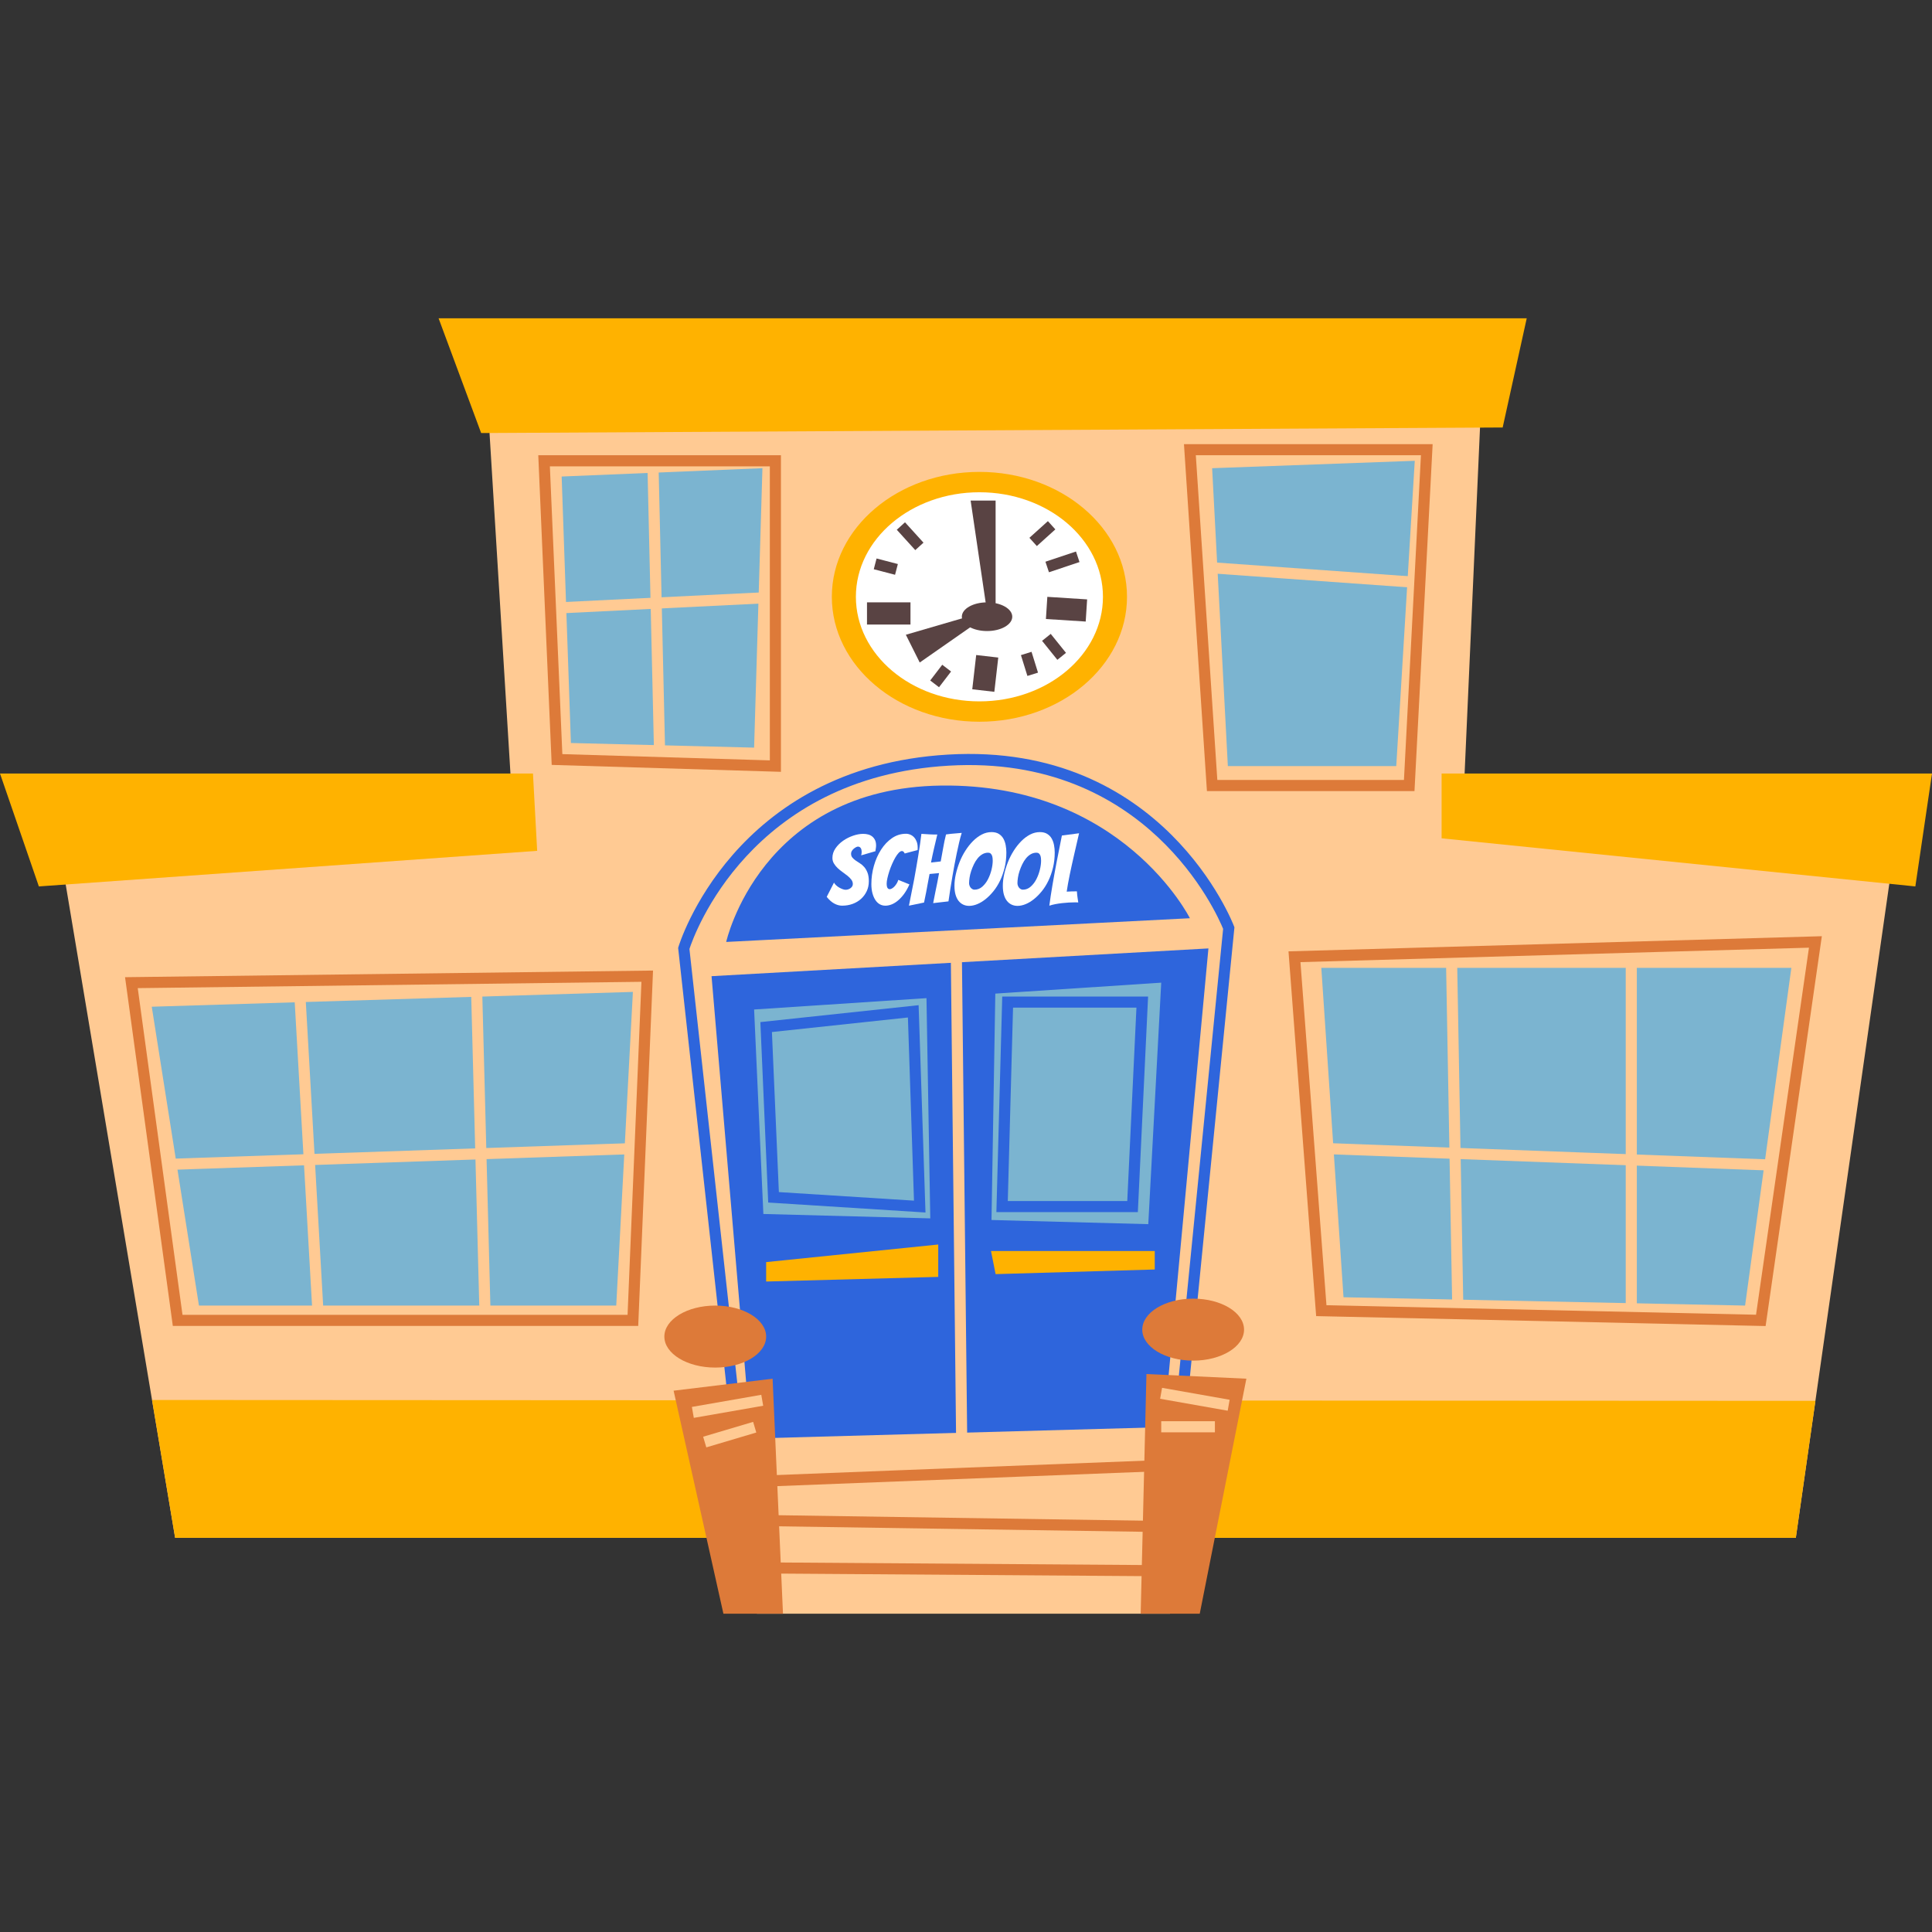 <?xml version="1.0" encoding="UTF-8"?>
<!-- Generator: Adobe Illustrator 27.0.0, SVG Export Plug-In . SVG Version: 6.00 Build 0)  -->
<svg xmlns="http://www.w3.org/2000/svg" xmlns:xlink="http://www.w3.org/1999/xlink" version="1.1" id="Capa_1" x="0px" y="0px" viewBox="0 0 512 512" style="enable-background:new 0 0 512 512;" xml:space="preserve" width="512" height="512">
<rect x="0" y="0" width="512" height="512" fill="#333333" stroke="none"/>
<g>
	<g>
		<polygon style="fill:#FFCA93;" points="503.176,216.771 475.914,407.535 46.409,407.535 15.69,224.127 135.848,214.314     128.977,102.499 392.832,99.556 387.918,209.901   "/>
		<polygon style="fill:#FFB200;" points="40.292,371.011 46.409,407.535 475.914,407.535 481.102,371.241   "/>
		<polygon style="fill:#FFB200;" points="398.223,113.289 127.51,114.76 116.23,84.353 404.598,84.353   "/>
		<polygon style="fill:#FFB200;" points="141.242,204.997 0,204.997 10.3,234.912 142.355,225.48   "/>
		<polygon style="fill:#FFB200;" points="382.039,204.997 382.039,222.161 507.586,234.912 512,204.997   "/>
	</g>
	<path style="fill:#FFB200;" d="M298.668,158.161c0,18.283-17.512,33.104-39.111,33.104c-21.602,0-39.112-14.821-39.112-33.104   c0-18.282,17.51-33.103,39.112-33.103C281.156,125.058,298.668,139.879,298.668,158.161z"/>
	<path style="fill:#FFFFFF;" d="M292.293,158.161c0,15.303-14.656,27.709-32.736,27.709c-18.082,0-32.738-12.406-32.738-27.709   c0-15.303,14.656-27.707,32.738-27.707C277.637,130.454,292.293,142.859,292.293,158.161z"/>
	
		<rect x="344.215" y="117.547" transform="matrix(0.999 -0.039 0.039 0.999 -5.947 13.504)" style="fill:#FFCA93;" width="2.942" height="85.51"/>
	<g>
		<polygon style="fill:#7BB4D0;" points="40.216,266.79 167.724,262.866 163.311,345.992 52.721,345.992   "/>
		
			<rect x="40.179" y="305.165" transform="matrix(0.999 -0.034 0.034 0.999 -10.322 3.76)" style="fill:#FFCA93;" width="131.383" height="2.941"/>
		
			<rect x="80.307" y="258.624" transform="matrix(0.998 -0.057 0.057 0.998 -17.18 5.154)" style="fill:#FFCA93;" width="2.942" height="90.384"/>
		
			<rect x="125.732" y="249.608" transform="matrix(1 -0.026 0.026 1 -7.715 3.398)" style="fill:#FFCA93;" width="2.943" height="99.343"/>
		<path style="fill:#DD7A39;" d="M169.135,351.386H45.798l-12.66-92.421l139.922-1.758L169.135,351.386z M48.364,348.444h117.948    l3.677-88.256l-133.485,1.677L48.364,348.444z"/>
	</g>
	<g>
		<polygon style="fill:#2E65DC;" points="307.738,385.472 199.602,388.169 188.567,258.698 320.246,251.342   "/>
		<polygon style="fill:#7BB4D0;" points="199.847,267.525 307.738,260.415 304.307,324.414 202.3,321.717   "/>
		<polygon style="fill:#2E65DC;" points="245.456,260.415 263.846,258.698 262.621,331.524 246.683,331.524   "/>
		<path style="fill:#2E65DC;" d="M315.332,243.341l-122.885,6.284c0,0,9.038-40.852,57.032-41.442    C297.469,207.594,315.332,243.341,315.332,243.341z"/>
		
			<rect x="252.691" y="251.338" transform="matrix(1 -0.011 0.011 1 -3.506 2.837)" style="fill:#FFCA93;" width="2.942" height="132.666"/>
		<path style="fill:#2E65DC;" d="M301.541,321.226h-37.488l1.551-57.133h38.652L301.541,321.226z M267.076,318.284h31.66    l2.434-51.249h-32.703L267.076,318.284z"/>
		<path style="fill:#2E65DC;" d="M245.264,321.325l-41.68-2.641l-2.078-47.817l41.936-4.484L245.264,321.325z M206.409,315.915    l35.806,2.269l-1.609-48.538l-36.04,3.854L206.409,315.915z"/>
		<polygon style="fill:#FFB200;" points="203.036,334.468 248.643,329.809 248.643,338.391 203.036,339.618   "/>
		<polygon style="fill:#FFB200;" points="263.846,337.656 262.621,331.524 306.023,331.524 306.023,336.429   "/>
		<path style="fill:#2E65DC;" d="M194.956,389.434l-15.24-138.222l0.081-0.279c0.138-0.477,14.437-47.628,71.457-50.961    c57.072-3.359,75.584,44.977,75.765,45.465l0.117,0.317L312.998,388.46l-2.928-0.289l14.07-142.014    c-1.639-4.017-20.201-46.323-72.712-43.247c-52.695,3.08-67.503,44.836-68.721,48.579l15.173,137.623L194.956,389.434z"/>
		<g>
			<path style="fill:#FFFFFF;" d="M229.686,236.178c-0.373,0.789-0.875,1.469-1.508,2.041c-0.633,0.572-1.378,1.014-2.236,1.326     c-0.858,0.312-1.781,0.468-2.769,0.468c-0.693,0-1.387-0.186-2.079-0.559c-0.694-0.373-1.361-0.966-2.003-1.781l1.924-3.77     c0.121,0.226,0.303,0.455,0.546,0.689c0.243,0.234,0.516,0.438,0.819,0.611c0.303,0.173,0.606,0.316,0.91,0.429     c0.303,0.113,0.576,0.169,0.819,0.169c0.208,0,0.425-0.034,0.65-0.104c0.225-0.069,0.433-0.173,0.624-0.312     c0.191-0.138,0.342-0.299,0.455-0.481c0.113-0.182,0.169-0.394,0.169-0.637c0-0.416-0.134-0.802-0.403-1.157     c-0.269-0.355-0.602-0.693-1.001-1.014c-0.399-0.321-0.832-0.646-1.3-0.975c-0.468-0.329-0.897-0.676-1.287-1.04     c-0.39-0.364-0.724-0.771-1.001-1.222c-0.277-0.45-0.416-0.953-0.416-1.508c0-0.901,0.269-1.742,0.806-2.522     c0.537-0.78,1.209-1.452,2.015-2.015c0.806-0.563,1.686-1.009,2.639-1.339c0.953-0.329,1.854-0.494,2.704-0.494     c0.468,0,0.91,0.057,1.326,0.169c0.416,0.113,0.776,0.295,1.079,0.546c0.303,0.251,0.546,0.568,0.728,0.949     c0.182,0.381,0.273,0.858,0.273,1.43c0,0.243-0.022,0.485-0.065,0.728c-0.043,0.243-0.082,0.503-0.117,0.78l-3.77,1.092     c0.035-0.138,0.065-0.277,0.091-0.416c0.026-0.138,0.039-0.277,0.039-0.416c0-0.52-0.091-0.897-0.273-1.131     c-0.182-0.234-0.421-0.351-0.715-0.351c-0.139,0-0.308,0.052-0.507,0.156c-0.2,0.104-0.399,0.238-0.598,0.403     c-0.199,0.165-0.368,0.36-0.507,0.585c-0.139,0.226-0.208,0.468-0.208,0.728c0,0.416,0.117,0.763,0.351,1.04     c0.234,0.277,0.524,0.538,0.871,0.78c0.346,0.243,0.723,0.49,1.131,0.741c0.407,0.251,0.784,0.577,1.131,0.975     c0.347,0.399,0.637,0.897,0.871,1.495c0.234,0.598,0.351,1.357,0.351,2.275C230.246,234.51,230.059,235.39,229.686,236.178z"/>
			<path style="fill:#FFFFFF;" d="M239.618,236.855c-0.511,0.702-1.049,1.292-1.612,1.768c-0.563,0.477-1.131,0.828-1.703,1.053     c-0.572,0.226-1.127,0.338-1.664,0.338c-0.538,0-1.027-0.121-1.469-0.364c-0.442-0.243-0.828-0.606-1.157-1.092     c-0.33-0.485-0.594-1.083-0.793-1.794c-0.2-0.711-0.299-1.543-0.299-2.496c0-1.629,0.225-3.237,0.676-4.823     c0.451-1.586,1.083-3.011,1.898-4.277c0.814-1.265,1.781-2.284,2.899-3.055c1.118-0.771,2.353-1.157,3.705-1.157     c0.416,0,0.814,0.087,1.196,0.26c0.381,0.174,0.711,0.416,0.988,0.728c0.277,0.312,0.498,0.694,0.663,1.144     c0.165,0.451,0.247,0.954,0.247,1.508c0,0.104,0,0.212,0,0.325c0,0.113-0.009,0.23-0.026,0.351l-3.406,0.91     c-0.208-0.433-0.451-0.65-0.728-0.65c-0.277,0-0.568,0.16-0.871,0.481c-0.303,0.321-0.602,0.737-0.897,1.247     c-0.295,0.512-0.581,1.083-0.858,1.716c-0.277,0.633-0.52,1.27-0.728,1.911c-0.208,0.641-0.377,1.252-0.507,1.833     c-0.13,0.581-0.195,1.053-0.195,1.417c0,0.555,0.074,0.945,0.221,1.17c0.147,0.225,0.342,0.338,0.585,0.338     c0.19,0,0.407-0.074,0.65-0.221c0.243-0.147,0.468-0.338,0.676-0.572c0.208-0.234,0.398-0.498,0.572-0.793     c0.173-0.294,0.294-0.589,0.364-0.884l2.964,1.196C240.593,235.325,240.129,236.153,239.618,236.855z"/>
			<path style="fill:#FFFFFF;" d="M240.879,240.013c0.485-2.426,0.953-4.792,1.404-7.098c0.173-0.988,0.355-2.015,0.546-3.081     c0.19-1.066,0.368-2.119,0.533-3.159c0.165-1.04,0.321-2.049,0.468-3.029c0.147-0.979,0.264-1.868,0.351-2.665     c0.399,0.018,0.767,0.039,1.105,0.065c0.338,0.026,0.672,0.048,1.001,0.065c0.329,0.018,0.663,0.031,1.001,0.039     c0.338,0.009,0.706,0.013,1.105,0.013c-0.295,1.231-0.585,2.461-0.871,3.692c-0.286,1.231-0.551,2.47-0.793,3.718l2.574-0.286     c0.243-1.231,0.459-2.422,0.65-3.575c0.191-1.152,0.442-2.344,0.754-3.575c0.398-0.069,0.84-0.126,1.326-0.169     c0.485-0.043,0.936-0.083,1.352-0.117c0.416-0.035,0.91-0.078,1.482-0.13c-0.243,0.78-0.472,1.634-0.689,2.561     c-0.217,0.927-0.429,1.889-0.637,2.886c-0.208,0.997-0.408,2.006-0.598,3.029c-0.191,1.023-0.364,1.994-0.52,2.912     c-0.381,2.202-0.737,4.455-1.066,6.76l-4.056,0.468c0.225-1.04,0.425-2.054,0.598-3.042c0.173-0.832,0.351-1.698,0.533-2.6     c0.182-0.901,0.325-1.672,0.429-2.314l-2.522,0.234c-0.122,0.659-0.265,1.422-0.429,2.288c-0.165,0.867-0.316,1.69-0.455,2.47     c-0.191,0.936-0.382,1.872-0.572,2.808L240.879,240.013z"/>
			<path style="fill:#FFFFFF;" d="M266.242,229.913c-0.305,1.257-0.707,2.409-1.209,3.458c-0.504,1.049-1.088,1.985-1.756,2.808     c-0.667,0.824-1.365,1.526-2.093,2.106c-0.728,0.581-1.465,1.022-2.21,1.326c-0.746,0.304-1.456,0.455-2.132,0.455     c-0.572,0-1.092-0.108-1.56-0.325c-0.468-0.216-0.876-0.537-1.222-0.962c-0.347-0.424-0.62-0.97-0.819-1.638     c-0.199-0.668-0.299-1.469-0.299-2.405c0-0.97,0.121-1.993,0.364-3.068c0.243-1.075,0.572-2.141,0.988-3.198     s0.927-2.063,1.534-3.016c0.607-0.953,1.274-1.798,2.001-2.535c0.729-0.736,1.509-1.321,2.341-1.755     c0.831-0.433,1.698-0.65,2.6-0.65c0.78,0,1.426,0.16,1.937,0.481c0.512,0.321,0.91,0.737,1.197,1.248     c0.285,0.511,0.488,1.088,0.61,1.729c0.121,0.641,0.183,1.283,0.183,1.924C266.697,227.317,266.545,228.656,266.242,229.913z      M256.921,234.657c0.069,0.208,0.165,0.39,0.286,0.546c0.121,0.156,0.272,0.29,0.455,0.403c0.182,0.113,0.377,0.169,0.584,0.169     c0.781,0,1.474-0.269,2.08-0.806c0.607-0.537,1.109-1.196,1.508-1.976c0.399-0.78,0.707-1.612,0.924-2.496     c0.217-0.884,0.324-1.69,0.324-2.418c0-0.208-0.012-0.433-0.039-0.676c-0.025-0.242-0.077-0.468-0.155-0.676     c-0.078-0.208-0.2-0.386-0.364-0.533c-0.164-0.147-0.386-0.221-0.662-0.221c-0.556,0-1.066,0.139-1.535,0.416     c-0.467,0.277-0.889,0.646-1.26,1.105c-0.373,0.46-0.699,0.98-0.976,1.56c-0.278,0.581-0.517,1.17-0.716,1.768     c-0.199,0.598-0.342,1.183-0.428,1.755c-0.087,0.572-0.13,1.066-0.13,1.482C256.817,234.251,256.851,234.449,256.921,234.657z"/>
			<path style="fill:#FFFFFF;" d="M279.06,229.913c-0.304,1.257-0.706,2.409-1.209,3.458s-1.088,1.985-1.755,2.808     c-0.668,0.824-1.365,1.526-2.094,2.106c-0.728,0.581-1.465,1.022-2.209,1.326c-0.746,0.304-1.457,0.455-2.133,0.455     c-0.572,0-1.092-0.108-1.56-0.325c-0.468-0.216-0.876-0.537-1.222-0.962c-0.348-0.424-0.62-0.97-0.819-1.638     c-0.199-0.668-0.299-1.469-0.299-2.405c0-0.97,0.121-1.993,0.364-3.068c0.242-1.075,0.572-2.141,0.988-3.198     c0.416-1.057,0.926-2.063,1.533-3.016c0.606-0.953,1.273-1.798,2.002-2.535c0.729-0.736,1.508-1.321,2.34-1.755     c0.832-0.433,1.699-0.65,2.6-0.65c0.781,0,1.426,0.16,1.938,0.481c0.512,0.321,0.91,0.737,1.196,1.248     c0.286,0.511,0.489,1.088,0.61,1.729c0.121,0.641,0.183,1.283,0.183,1.924C279.515,227.317,279.363,228.656,279.06,229.913z      M269.738,234.657c0.069,0.208,0.165,0.39,0.286,0.546c0.121,0.156,0.272,0.29,0.455,0.403c0.183,0.113,0.377,0.169,0.585,0.169     c0.78,0,1.473-0.269,2.08-0.806c0.607-0.537,1.109-1.196,1.508-1.976c0.398-0.78,0.706-1.612,0.924-2.496     c0.216-0.884,0.324-1.69,0.324-2.418c0-0.208-0.013-0.433-0.039-0.676c-0.025-0.242-0.078-0.468-0.156-0.676     c-0.078-0.208-0.199-0.386-0.363-0.533c-0.165-0.147-0.387-0.221-0.663-0.221c-0.556,0-1.066,0.139-1.534,0.416     c-0.468,0.277-0.889,0.646-1.261,1.105c-0.373,0.46-0.698,0.98-0.976,1.56c-0.277,0.581-0.516,1.17-0.715,1.768     c-0.199,0.598-0.342,1.183-0.429,1.755c-0.087,0.572-0.13,1.066-0.13,1.482C269.635,234.251,269.669,234.449,269.738,234.657z"/>
			<path style="fill:#FFFFFF;" d="M283.246,239.182c-0.599,0.035-1.201,0.087-1.808,0.156c-0.606,0.069-1.2,0.161-1.781,0.273     c-0.581,0.113-1.104,0.247-1.573,0.403c0.104-0.78,0.226-1.646,0.364-2.6c0.139-0.953,0.3-1.941,0.482-2.964     c0.182-1.022,0.363-2.054,0.546-3.094c0.182-1.04,0.368-2.037,0.56-2.99c0.432-2.271,0.892-4.585,1.377-6.942l4.551-0.598     c-0.469,2.011-0.92,3.969-1.353,5.876c-0.19,0.815-0.382,1.66-0.571,2.535c-0.191,0.875-0.373,1.729-0.547,2.561     c-0.174,0.832-0.329,1.638-0.468,2.418c-0.14,0.78-0.251,1.474-0.338,2.08c0.433-0.035,0.898-0.056,1.392-0.065     c0.493-0.009,0.931-0.013,1.312-0.013c0.018,0.33,0.043,0.655,0.078,0.975c0.034,0.321,0.073,0.611,0.117,0.871     c0.043,0.26,0.078,0.49,0.104,0.689c0.025,0.199,0.047,0.334,0.064,0.403c-0.139,0-0.272-0.004-0.402-0.013     c-0.131-0.009-0.265-0.013-0.403-0.013C284.411,239.13,283.844,239.147,283.246,239.182z"/>
		</g>
	</g>
	<polygon style="fill:#594343;" points="257.227,132.66 261.639,162.57 263.846,161.779 263.846,132.66  "/>
	<polygon style="fill:#594343;" points="240.061,168.215 243.74,175.571 259.557,164.536 259.432,162.57  "/>
	<path style="fill:#594343;" d="M268.26,163.433c0,2.099-2.99,3.801-6.682,3.801c-3.689,0-6.681-1.702-6.681-3.801   s2.992-3.801,6.681-3.801C265.269,159.633,268.26,161.335,268.26,163.433z"/>
	<rect x="229.763" y="159.628" style="fill:#594343;" width="11.524" height="5.884"/>
	
		<rect x="279.662" y="156.159" transform="matrix(0.064 -0.998 0.998 0.064 103.433 433.151)" style="fill:#594343;" width="5.885" height="10.566"/>
	
		<rect x="256.491" y="175.695" transform="matrix(0.114 -0.994 0.994 0.114 53.779 417.589)" style="fill:#594343;" width="9.132" height="5.885"/>
	
		<rect x="233.318" y="147.401" transform="matrix(0.252 -0.968 0.968 0.252 30.077 339.56)" style="fill:#594343;" width="2.942" height="5.828"/>
	
		<rect x="239.816" y="138.332" transform="matrix(0.74 -0.672 0.672 0.74 -32.765 199.183)" style="fill:#594343;" width="2.942" height="7.291"/>
	
		<rect x="272.808" y="140.016" transform="matrix(0.743 -0.67 0.67 0.743 -23.705 221.276)" style="fill:#594343;" width="6.598" height="2.943"/>
	
		<rect x="277.114" y="147.493" transform="matrix(0.949 -0.317 0.317 0.949 -32.686 96.736)" style="fill:#594343;" width="8.53" height="2.943"/>
	
		<rect x="246.633" y="177.656" transform="matrix(0.608 -0.794 0.794 0.608 -44.496 268.146)" style="fill:#594343;" width="5.247" height="2.942"/>
	
		<rect x="271.325" y="172.989" transform="matrix(0.955 -0.297 0.297 0.955 -39.936 88.992)" style="fill:#594343;" width="2.943" height="5.778"/>
	
		<rect x="277.885" y="168.358" transform="matrix(0.779 -0.627 0.627 0.779 -45.872 212.912)" style="fill:#594343;" width="2.941" height="6.456"/>
	<g>
		<polygon style="fill:#7BB4D0;" points="356.045,343.785 350.16,256.491 474.728,256.491 462.467,345.992   "/>
		
			<rect x="408.399" y="237.869" transform="matrix(0.037 -0.999 0.999 0.037 88.697 704.675)" style="fill:#FFCA93;" width="2.942" height="136.92"/>
		
			<rect x="383.938" y="245.938" transform="matrix(1 -0.018 0.018 1 -5.313 7.034)" style="fill:#FFCA93;" width="2.943" height="101.411"/>
		<rect x="430.834" y="245.947" style="fill:#FFCA93;" width="2.943" height="101.395"/>
		<path style="fill:#DD7A39;" d="M467.906,351.415l-119.111-2.633l-7.33-96.663l141.342-4.015L467.906,351.415z M351.525,345.9    l113.842,2.516l14.027-97.27l-134.762,3.828L351.525,345.9z"/>
	</g>
	<g>
		<polygon style="fill:#7BB4D0;" points="148.844,126.284 151.295,196.905 199.847,198.131 202.054,124.077   "/>
		
			<rect x="145.742" y="158.161" transform="matrix(0.999 -0.049 0.049 0.999 -7.676 8.877)" style="fill:#FFCA93;" width="59.782" height="2.944"/>
		
			<rect x="172.444" y="122.106" transform="matrix(1 -0.023 0.023 1 -3.704 4.075)" style="fill:#FFCA93;" width="2.943" height="79.346"/>
		<path style="fill:#DD7A39;" d="M206.958,204.542l-60.752-1.835l-3.558-82.061h64.309V204.542z M149.027,199.848l54.989,1.661    v-77.922h-58.294L149.027,199.848z"/>
	</g>
	<g>
		<polygon style="fill:#7BB4D0;" points="321.227,124.077 374.928,122.116 370.023,203.026 325.394,203.026   "/>
		
			<rect x="344.644" y="116.138" transform="matrix(0.071 -0.997 0.997 0.071 169.607 486.507)" style="fill:#FFCA93;" width="2.943" height="72.032"/>
		<path style="fill:#DD7A39;" d="M374.852,209.646H319.85l-6.088-91.944h65.904L374.852,209.646z M322.603,206.704h49.457    l4.504-86.06h-59.66L322.603,206.704z"/>
	</g>
	<g>
		<g>
			<polygon style="fill:#FFCA93;" points="311.912,378.11 310.072,427.647 200.568,427.647 196.419,381.303    "/>
			
				<rect x="198.332" y="388.965" transform="matrix(0.999 -0.039 0.039 0.999 -15.091 10.357)" style="fill:#DD7A39;" width="117.045" height="2.942"/>
			
				<rect x="252.322" y="349.725" transform="matrix(0.015 -1 1 0.015 -153.594 651.471)" style="fill:#DD7A39;" width="2.942" height="107.904"/>
			
				<rect x="253.425" y="363.034" transform="matrix(0.007 -1 1 0.007 -162.747 667.87)" style="fill:#DD7A39;" width="2.942" height="105.687"/>
		</g>
		<g>
			<path style="fill:#DD7A39;" d="M203.036,354.208c0,4.536-6.039,8.214-13.488,8.214c-7.448,0-13.486-3.678-13.486-8.214     c0-4.537,6.038-8.215,13.486-8.215C196.997,345.992,203.036,349.671,203.036,354.208z"/>
			<polygon style="fill:#DD7A39;" points="207.498,427.647 191.711,427.647 178.513,368.547 204.747,365.369    "/>
			
				<rect x="183.524" y="371.233" transform="matrix(0.985 -0.172 0.172 0.985 -61.265 38.752)" style="fill:#FFCA93;" width="18.67" height="2.942"/>
			
				<rect x="186.32" y="378.603" transform="matrix(0.959 -0.285 0.285 0.959 -100.241 70.769)" style="fill:#FFCA93;" width="13.812" height="2.942"/>
		</g>
		<g>
			<path style="fill:#DD7A39;" d="M329.685,352.368c0,4.536-6.039,8.214-13.488,8.214c-7.447,0-13.484-3.678-13.484-8.214     c0-4.537,6.037-8.215,13.484-8.215C323.646,344.154,329.685,347.832,329.685,352.368z"/>
			<polygon style="fill:#DD7A39;" points="330.303,365.369 317.945,427.647 302.291,427.647 303.82,364.134    "/>
			<rect x="307.738" y="376.639" style="fill:#FFCA93;" width="14.223" height="2.942"/>
			
				<rect x="315.218" y="362.029" transform="matrix(0.174 -0.985 0.985 0.174 -103.999 618.186)" style="fill:#FFCA93;" width="2.943" height="18.178"/>
		</g>
	</g>
</g>















</svg>
